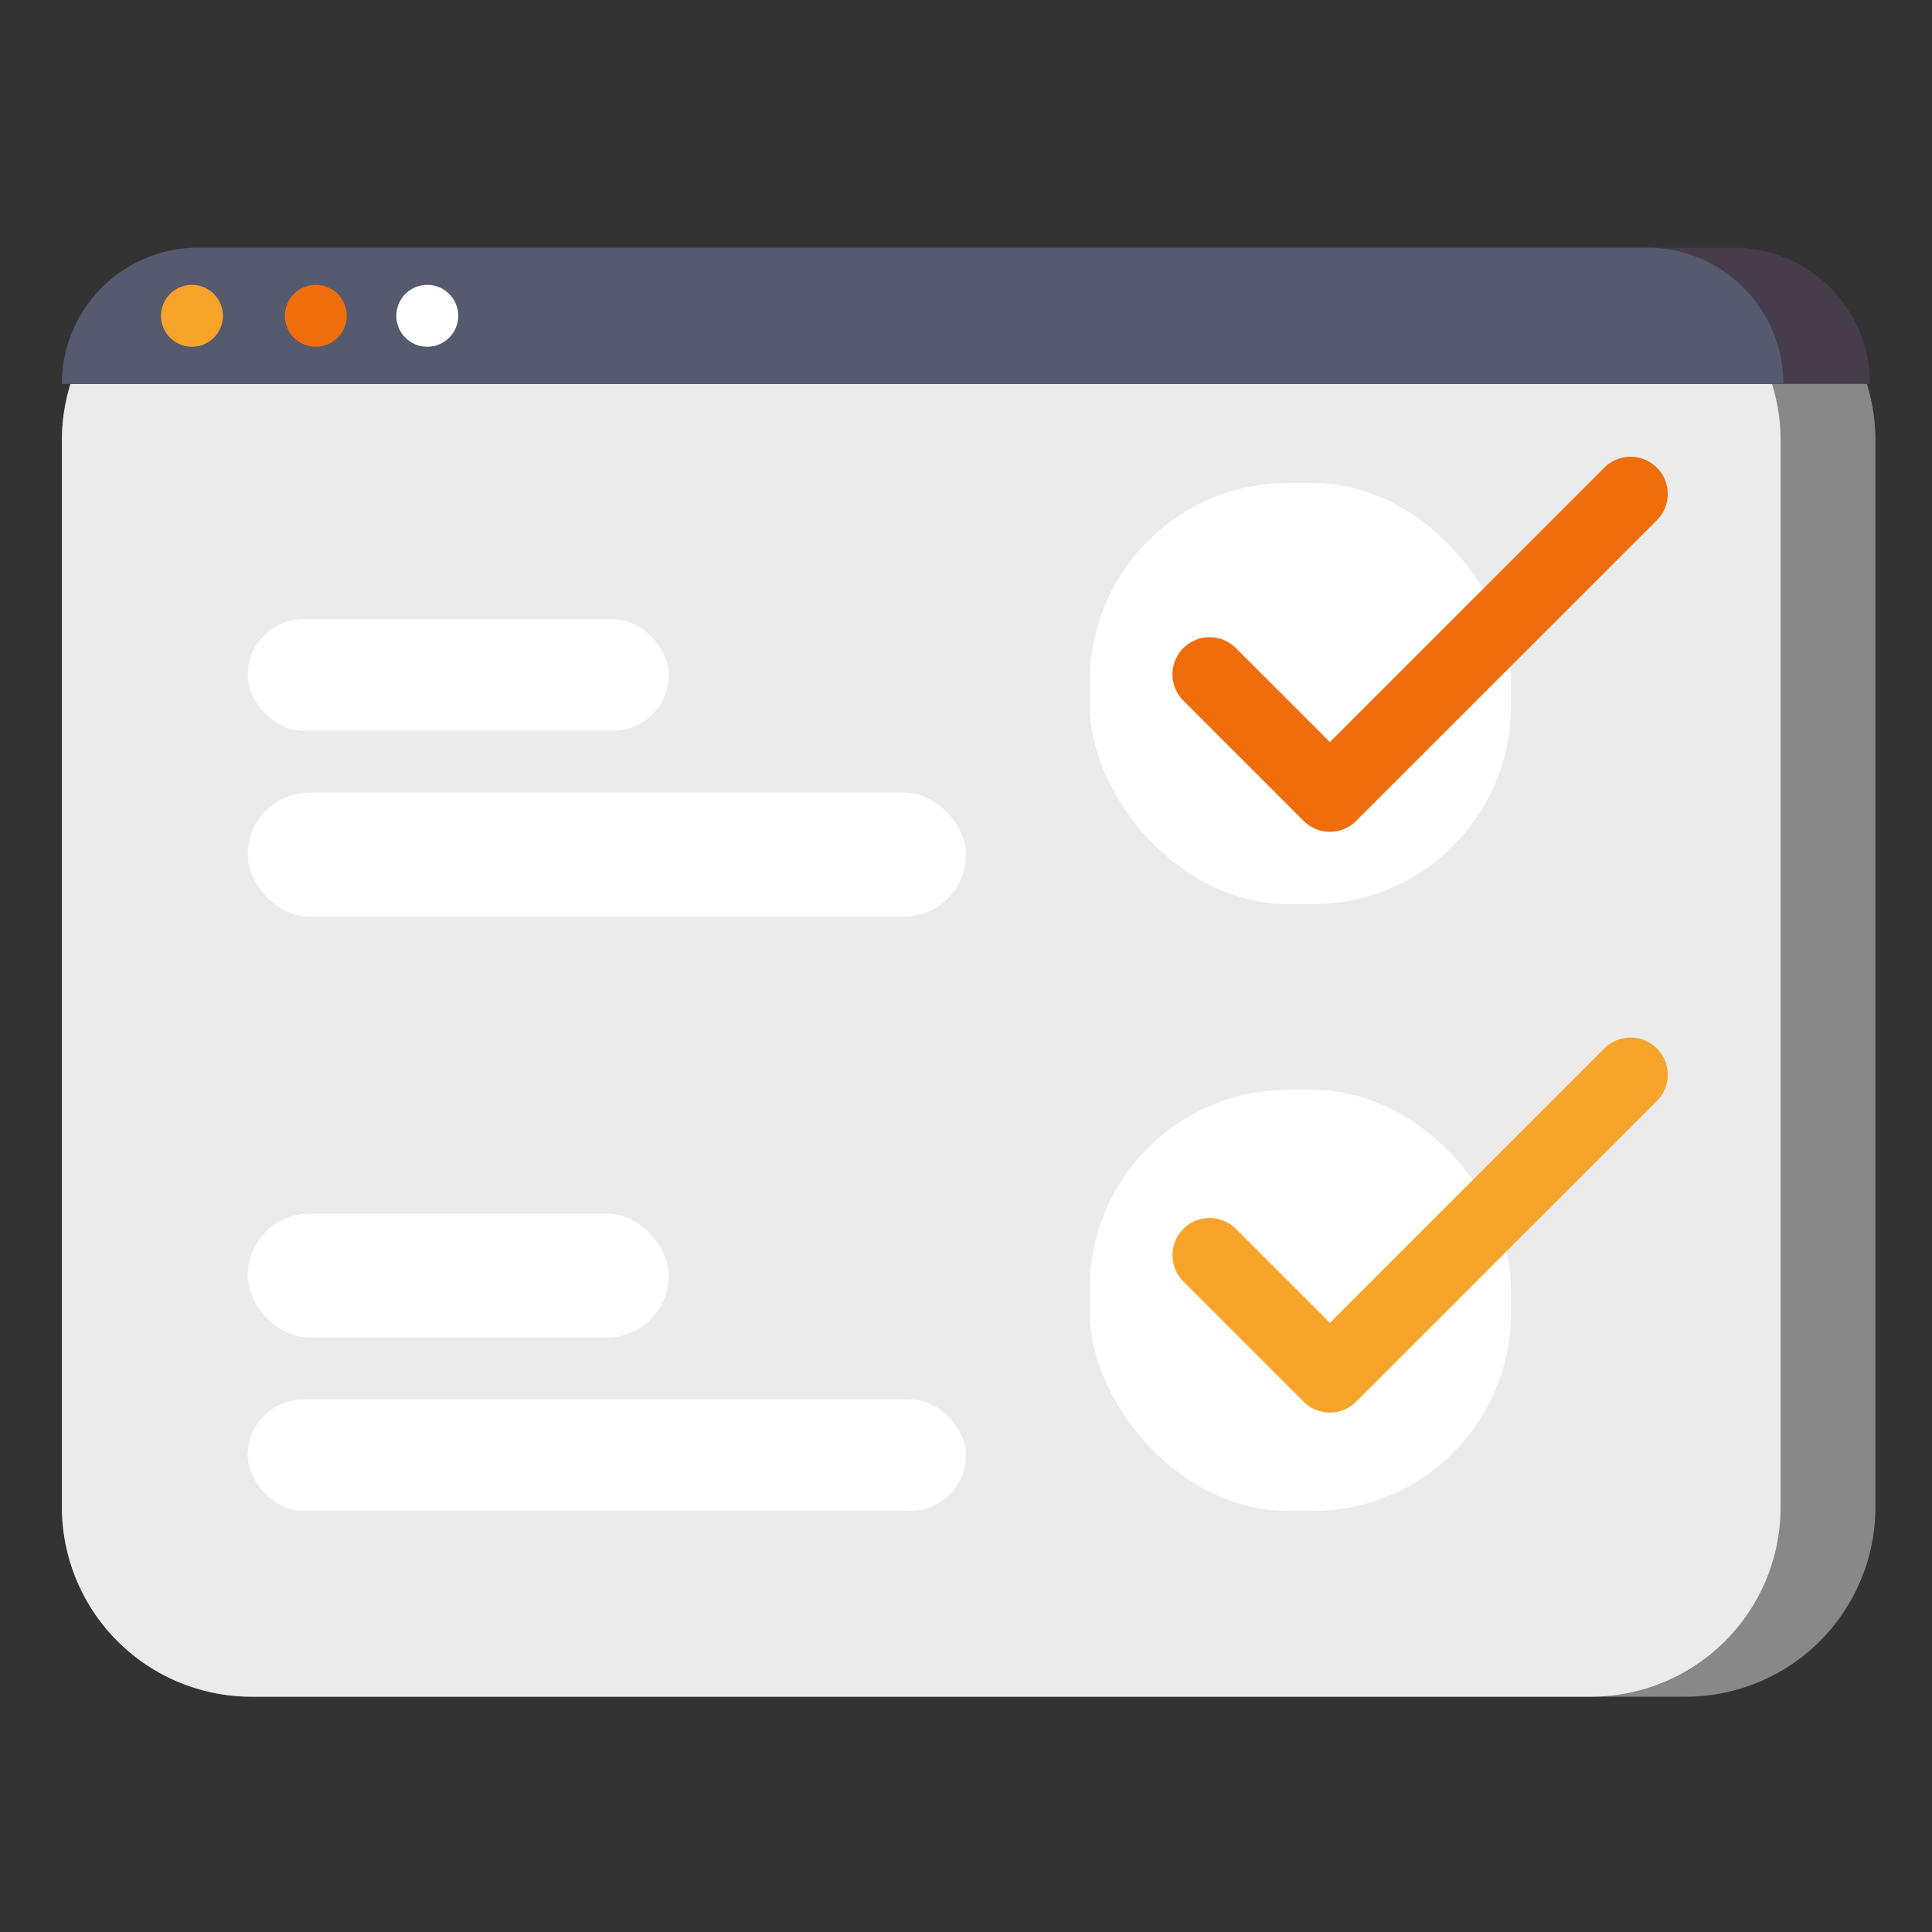 <svg xmlns="http://www.w3.org/2000/svg" width="156" height="156" viewBox="0 0 156 156">
  <rect x="0" y="0" width="156" height="156" fill="#333333" stroke="none"/>
  <g id="Group_18006" data-name="Group 18006" transform="translate(-17519 371)">
    <g id="Group_17994" data-name="Group 17994" transform="translate(6292.001 -87)">
      <g id="Rectangle_149804" data-name="Rectangle 149804" opacity="0">
        <rect id="Rectangle_149804-2" data-name="Rectangle 149804" width="156" height="156" transform="translate(11226.999 -284)" fill="#fff"/>
        <path id="Rectangle_149804_-_Outline" data-name="Rectangle 149804 - Outline" d="M1,1V155H155V1H1M0,0H156V156H0Z" transform="translate(11226.999 -284)" fill="#707070"/>
      </g>
    </g>
    <g id="Group_17995" data-name="Group 17995" transform="translate(17508.43 -414.566)">
      <path id="Path_45424" data-name="Path 45424" d="M15.313,0H131.119a15.313,15.313,0,0,1,15.313,15.313V101.45a15.313,15.313,0,0,1-15.313,15.313H15.313A15.313,15.313,0,0,1,0,101.45V15.313A15.313,15.313,0,0,1,15.313,0Z" transform="translate(15.57 63.803)" fill="#888"/>
      <path id="Path_45423" data-name="Path 45423" d="M15.313,0H123.462a15.313,15.313,0,0,1,15.313,15.313V101.45a15.313,15.313,0,0,1-15.313,15.313H15.313A15.313,15.313,0,0,1,0,101.45V15.313A15.313,15.313,0,0,1,15.313,0Z" transform="translate(15.57 63.803)" fill="#ebebeb"/>
      <g id="Group_17946" data-name="Group 17946" transform="translate(30.883 82.944)">
        <rect id="Rectangle_149739" data-name="Rectangle 149739" width="34" height="34" rx="16" transform="translate(67.688 -0.379)" fill="#fff"/>
        <rect id="Rectangle_149740" data-name="Rectangle 149740" width="58" height="10" rx="5" transform="translate(-0.313 24.621)" fill="#fff"/>
        <rect id="Rectangle_149741" data-name="Rectangle 149741" width="34" height="9" rx="4.5" transform="translate(-0.313 10.621)" fill="#fff"/>
        <rect id="Rectangle_149742" data-name="Rectangle 149742" width="34" height="10" rx="5" transform="translate(-0.313 58.621)" fill="#fff"/>
        <rect id="Rectangle_149743" data-name="Rectangle 149743" width="58" height="9" rx="4.5" transform="translate(-0.313 73.621)" fill="#fff"/>
        <rect id="Rectangle_149744" data-name="Rectangle 149744" width="34" height="34" rx="16" transform="translate(67.688 48.621)" fill="#fff"/>
      </g>
      <path id="Path_45421" data-name="Path 45421" d="M329.712,155.279a3,3,0,0,1-2.121-.879l-9.712-9.712a3,3,0,0,1,4.243-4.243l7.59,7.59,22.158-22.158a3,3,0,0,1,4.243,4.243L331.833,154.4A3,3,0,0,1,329.712,155.279Z" transform="translate(-211.758 -44.55)" fill="#f06d0c"/>
      <path id="Rectangle_149745" data-name="Rectangle 149745" d="M11,0H135a11,11,0,0,1,11,11v0a0,0,0,0,1,0,0H0a0,0,0,0,1,0,0v0A11,11,0,0,1,11,0Z" transform="translate(15.57 63.566)" fill="#463c4b"/>
      <path id="Rectangle_149746" data-name="Rectangle 149746" d="M11,0H128a11,11,0,0,1,11,11v0a0,0,0,0,1,0,0H0a0,0,0,0,1,0,0v0A11,11,0,0,1,11,0Z" transform="translate(15.57 63.566)" fill="#555a6e"/>
      <circle id="Ellipse_1569" data-name="Ellipse 1569" cx="2.5" cy="2.5" r="2.5" transform="translate(23.57 66.566)" fill="#f8a42b"/>
      <circle id="Ellipse_1570" data-name="Ellipse 1570" cx="2.5" cy="2.5" r="2.5" transform="translate(33.57 66.566)" fill="#f06d0c"/>
      <circle id="Ellipse_1571" data-name="Ellipse 1571" cx="2.5" cy="2.5" r="2.5" transform="translate(42.57 66.566)" fill="#fff"/>
      <path id="Path_45425" data-name="Path 45425" d="M329.712,155.279a3,3,0,0,1-2.121-.879l-9.712-9.712a3,3,0,0,1,4.243-4.243l7.59,7.59,22.158-22.158a3,3,0,0,1,4.243,4.243L331.833,154.4A3,3,0,0,1,329.712,155.279Z" transform="translate(-211.758 2.346)" fill="#f8a42b"/>
    </g>
  </g>
</svg>

